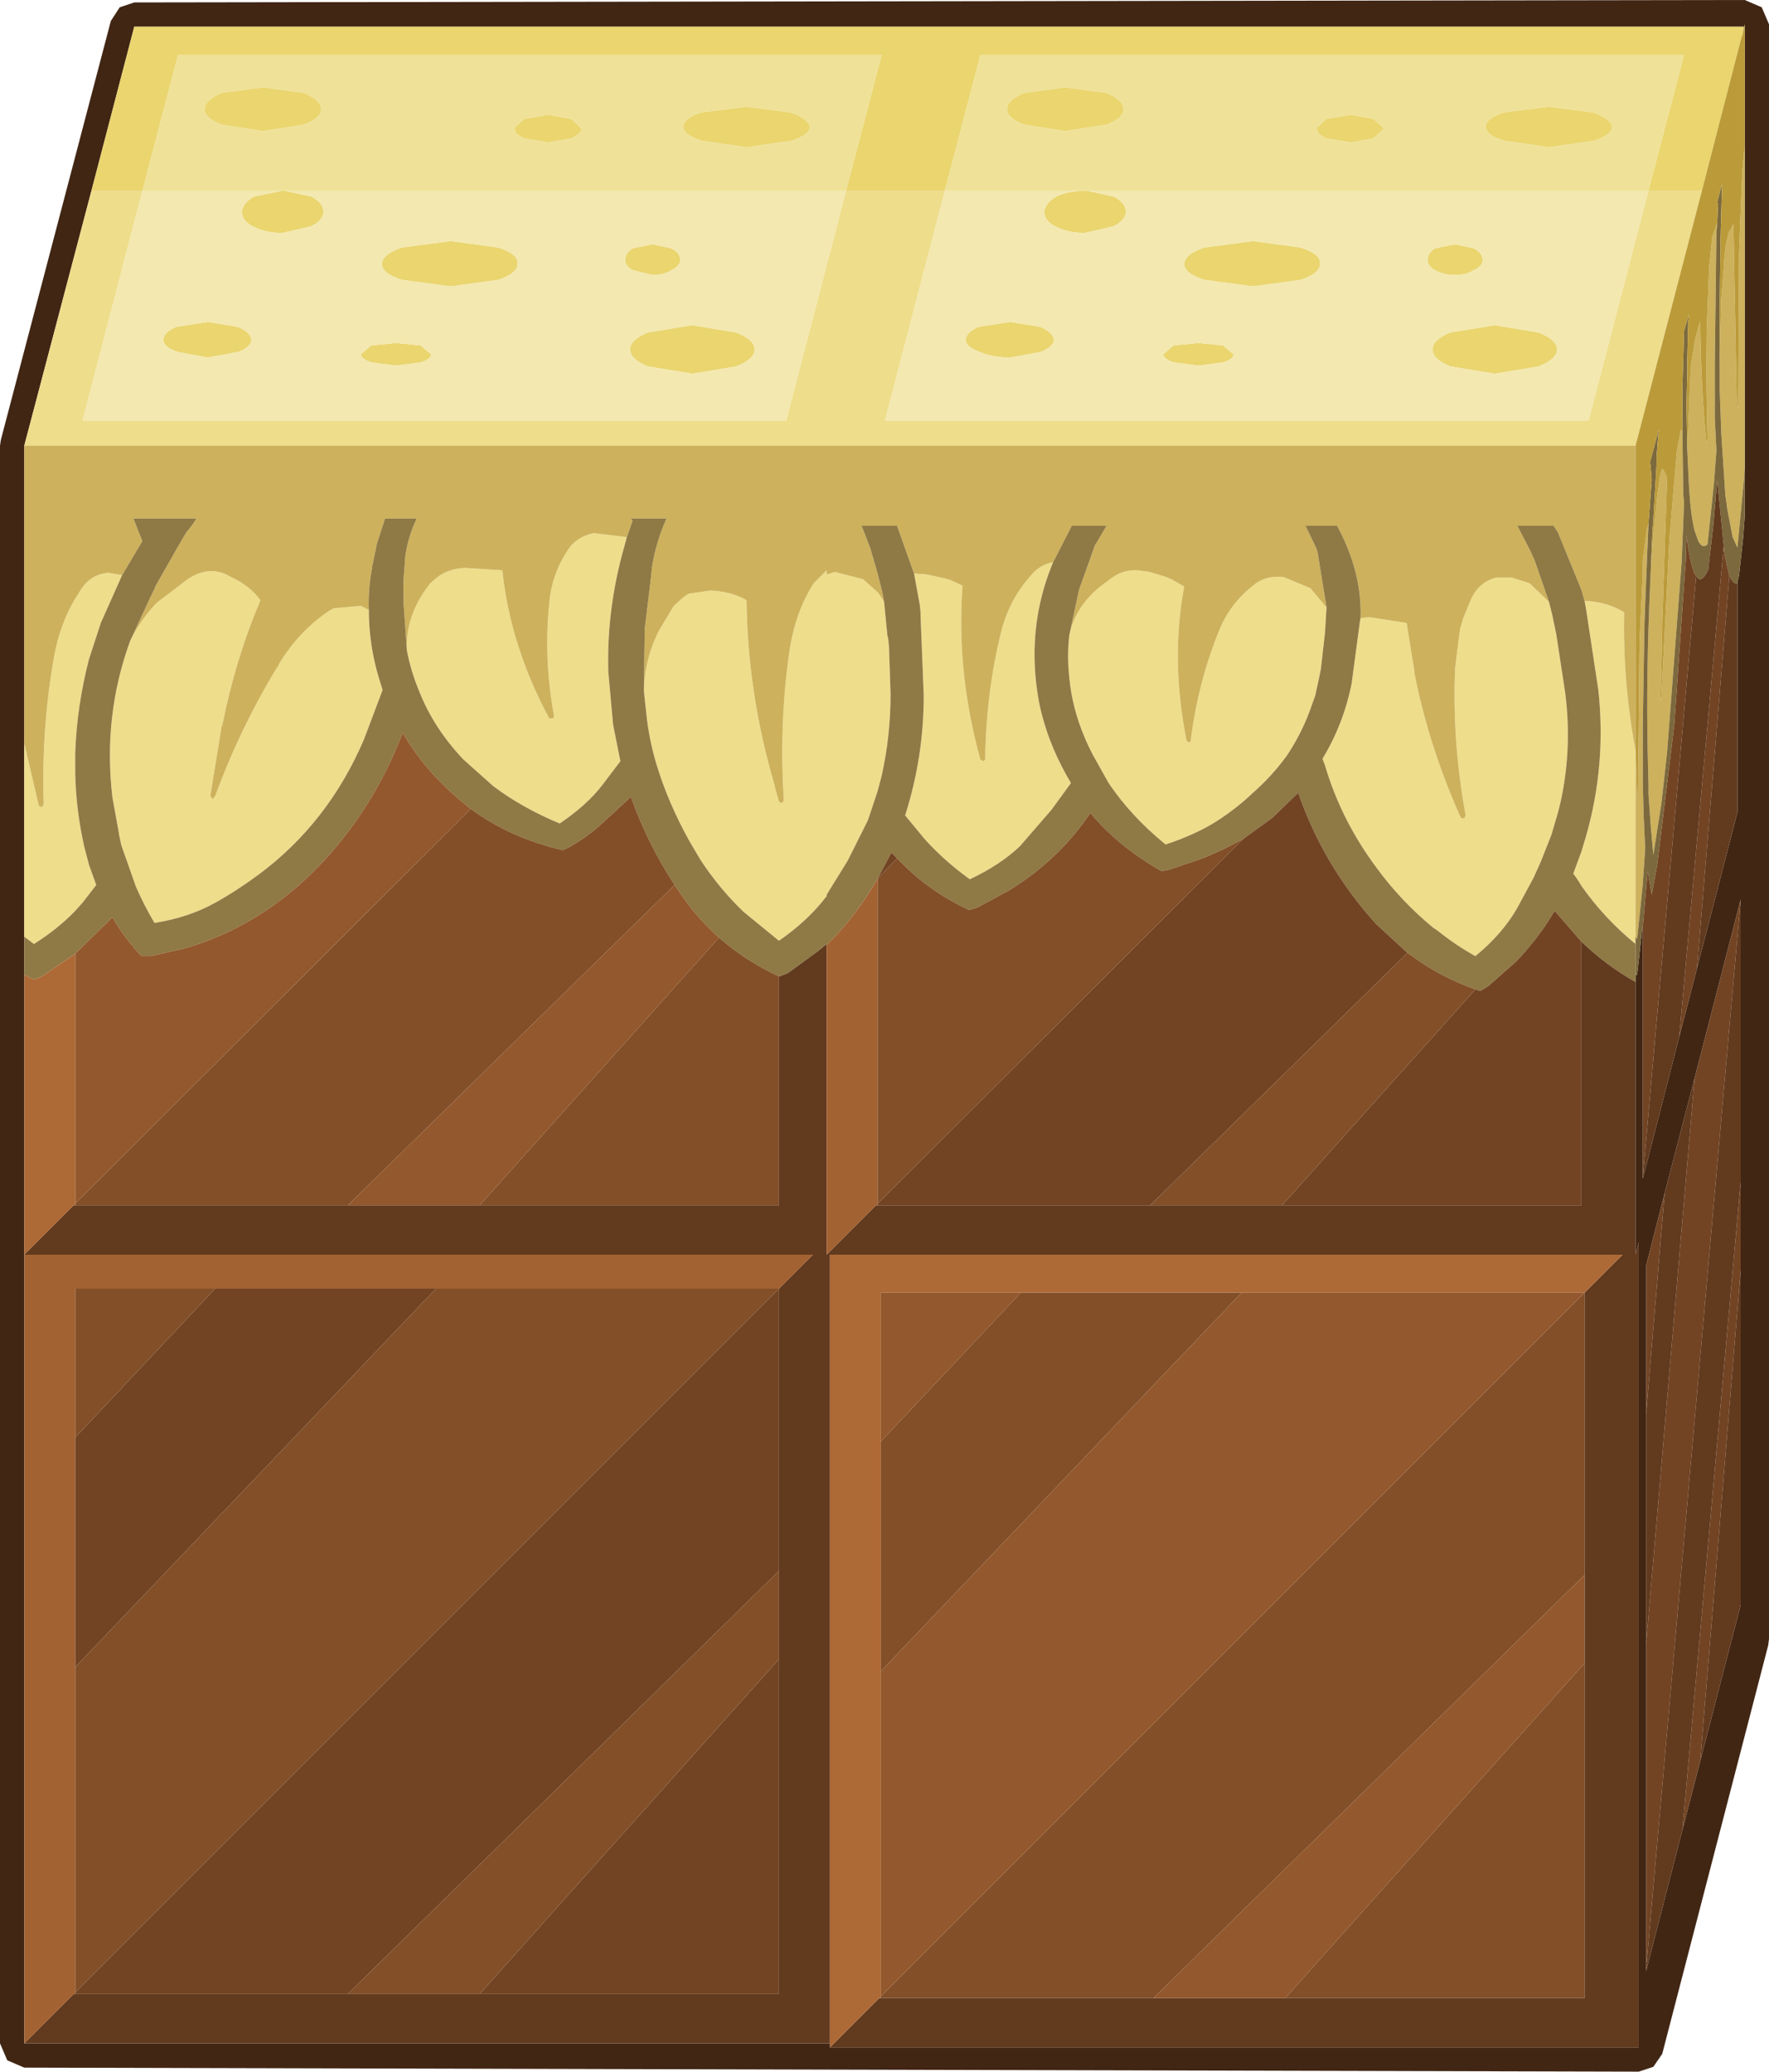 <?xml version="1.0" encoding="UTF-8" standalone="no"?>
<svg xmlns:ffdec="https://www.free-decompiler.com/flash" xmlns:xlink="http://www.w3.org/1999/xlink" ffdec:objectType="shape" height="128.05px" width="109.35px" xmlns="http://www.w3.org/2000/svg">
  <g transform="matrix(1.0, 0.0, 0.0, 1.0, 1.5, 125.9)">
    <path d="M107.4 -125.45 L107.85 -124.4 107.85 -24.6 107.8 -24.2 101.25 1.05 100.7 1.85 99.8 2.15 0.0 1.9 -1.05 1.45 -1.5 0.4 -1.5 -98.35 -1.45 -98.7 5.35 -124.6 5.9 -125.45 6.8 -125.75 106.35 -125.9 107.4 -125.45 M4.15 -114.1 L0.0 -98.35 0.0 -79.95 0.0 -68.0 0.0 -65.65 0.0 -48.35 0.0 0.4 49.8 0.4 49.8 0.65 99.8 0.65 99.8 -49.1 99.6 -48.35 99.6 -65.2 99.6 -65.65 99.7 -65.65 99.75 -66.1 100.0 -68.4 100.05 -68.6 100.05 -53.15 100.05 -53.05 102.3 -61.8 103.4 -66.05 105.9 -75.7 105.9 -89.85 105.9 -89.9 106.0 -90.35 106.25 -92.65 106.35 -94.0 106.35 -97.0 106.35 -116.9 106.35 -124.4 106.2 -123.7 106.3 -124.25 6.8 -124.25 4.15 -114.1 M103.25 -59.25 L101.4 -52.15 100.25 -47.65 100.25 -38.45 100.25 -24.25 100.25 -4.15 100.25 -4.05 102.5 -12.8 103.6 -17.05 106.1 -26.7 106.1 -47.4 106.1 -52.85 106.1 -70.3 103.25 -59.25" fill="#412614" fill-rule="evenodd" stroke="none"/>
    <path d="M82.0 -117.1 L83.4 -117.35 84.05 -117.95 83.4 -118.55 82.0 -118.8 80.5 -118.55 79.9 -118.0 Q79.9 -117.6 80.5 -117.35 L82.0 -117.1 M98.15 -118.05 Q98.1 -118.55 96.95 -118.95 L94.25 -119.3 91.45 -118.95 Q90.3 -118.55 90.35 -118.05 90.35 -117.55 91.5 -117.2 L94.25 -116.8 97.0 -117.2 Q98.15 -117.55 98.15 -118.05 M56.9 -114.1 L59.1 -122.5 102.6 -122.5 100.4 -114.1 65.75 -114.1 65.5 -114.1 56.9 -114.1 M17.3 -118.2 Q18.35 -118.6 18.35 -119.15 18.35 -119.7 17.3 -120.15 L14.75 -120.5 12.2 -120.15 Q11.15 -119.7 11.15 -119.15 11.15 -118.6 12.2 -118.2 L14.75 -117.8 17.3 -118.2 M16.15 -114.1 L15.9 -114.1 7.3 -114.1 9.5 -122.5 53.0 -122.5 50.8 -114.1 16.15 -114.1 M30.9 -117.35 L32.4 -117.1 33.8 -117.35 Q34.4 -117.6 34.45 -117.95 L33.8 -118.55 32.4 -118.8 30.9 -118.55 30.3 -118.0 Q30.3 -117.6 30.9 -117.35 M40.75 -118.05 Q40.75 -117.55 41.9 -117.2 L44.65 -116.8 47.4 -117.2 Q48.55 -117.55 48.55 -118.05 48.5 -118.55 47.35 -118.95 L44.65 -119.3 41.85 -118.95 Q40.7 -118.55 40.75 -118.05 M66.9 -118.2 Q67.95 -118.6 67.95 -119.15 67.95 -119.7 66.9 -120.15 L64.35 -120.5 61.8 -120.15 Q60.75 -119.7 60.75 -119.15 60.75 -118.6 61.8 -118.2 L64.35 -117.8 66.9 -118.2" fill="#efe298" fill-rule="evenodd" stroke="none"/>
    <path d="M98.15 -118.05 Q98.15 -117.55 97.0 -117.2 L94.25 -116.8 91.5 -117.2 Q90.35 -117.55 90.35 -118.05 90.3 -118.55 91.45 -118.95 L94.25 -119.3 96.95 -118.95 Q98.1 -118.55 98.15 -118.05 M82.0 -117.1 L80.5 -117.35 Q79.9 -117.6 79.9 -118.0 L80.5 -118.55 82.0 -118.8 83.4 -118.55 84.05 -117.95 83.4 -117.35 82.0 -117.1 M90.15 -109.85 Q90.15 -109.45 89.6 -109.2 89.15 -108.9 88.45 -108.9 87.75 -108.9 87.2 -109.2 86.75 -109.45 86.75 -109.85 86.75 -110.25 87.2 -110.55 L88.45 -110.8 89.6 -110.55 Q90.15 -110.25 90.15 -109.85 M90.9 -105.8 L93.6 -105.35 Q94.75 -104.9 94.75 -104.3 94.75 -103.7 93.6 -103.25 L90.9 -102.8 88.15 -103.25 Q87.05 -103.7 87.05 -104.3 87.05 -104.9 88.15 -105.35 L90.9 -105.8 M56.9 -114.1 L50.8 -114.1 53.0 -122.5 9.5 -122.5 7.3 -114.1 4.15 -114.1 6.8 -124.25 106.3 -124.25 106.2 -123.7 106.15 -123.6 103.7 -114.1 100.4 -114.1 102.6 -122.5 59.1 -122.5 56.9 -114.1 M65.5 -114.1 L65.75 -114.1 67.35 -113.75 Q68.1 -113.35 68.1 -112.8 68.05 -112.25 67.3 -111.9 L65.55 -111.5 Q64.5 -111.5 63.75 -111.9 63.05 -112.25 63.05 -112.8 63.1 -113.35 63.8 -113.75 64.5 -114.1 65.5 -114.1 M17.3 -118.2 L14.75 -117.8 12.2 -118.2 Q11.15 -118.6 11.15 -119.15 11.15 -119.7 12.2 -120.15 L14.75 -120.5 17.3 -120.15 Q18.35 -119.7 18.35 -119.15 18.35 -118.6 17.3 -118.2 M16.15 -114.1 L17.75 -113.75 Q18.5 -113.35 18.5 -112.8 18.45 -112.25 17.7 -111.9 L15.95 -111.5 Q14.9 -111.5 14.15 -111.9 13.45 -112.25 13.45 -112.8 13.5 -113.35 14.2 -113.75 L15.9 -114.1 16.15 -114.1 M8.6 -104.9 Q8.6 -105.35 9.4 -105.7 L11.35 -106.0 13.2 -105.7 Q14.0 -105.35 14.05 -104.9 14.0 -104.45 13.25 -104.15 L11.35 -103.8 9.45 -104.15 Q8.6 -104.45 8.6 -104.9 M30.9 -117.35 Q30.3 -117.6 30.3 -118.0 L30.9 -118.55 32.4 -118.8 33.8 -118.55 34.45 -117.95 Q34.4 -117.6 33.8 -117.35 L32.4 -117.1 30.9 -117.35 M29.3 -110.6 Q30.55 -110.2 30.5 -109.6 30.5 -109.0 29.3 -108.6 L26.35 -108.2 23.35 -108.6 Q22.1 -109.0 22.1 -109.6 22.15 -110.2 23.35 -110.6 L26.35 -111.0 29.3 -110.6 M20.8 -104.0 L21.45 -104.55 23.0 -104.7 24.5 -104.55 25.15 -104.0 Q25.15 -103.7 24.5 -103.5 L23.0 -103.3 21.45 -103.5 Q20.85 -103.7 20.8 -104.0 M37.6 -109.2 Q37.15 -109.45 37.15 -109.85 37.15 -110.25 37.6 -110.55 L38.85 -110.8 40.0 -110.55 Q40.55 -110.25 40.55 -109.85 40.55 -109.45 40.0 -109.2 39.55 -108.9 38.85 -108.9 L37.6 -109.2 M38.55 -105.35 L41.3 -105.8 44.0 -105.35 Q45.15 -104.9 45.15 -104.3 45.15 -103.7 44.0 -103.25 L41.3 -102.8 38.55 -103.25 Q37.45 -103.7 37.45 -104.3 37.45 -104.9 38.55 -105.35 M40.75 -118.05 Q40.7 -118.55 41.85 -118.95 L44.65 -119.3 47.35 -118.95 Q48.5 -118.55 48.55 -118.05 48.55 -117.55 47.4 -117.2 L44.65 -116.8 41.9 -117.2 Q40.75 -117.55 40.75 -118.05 M58.2 -104.9 Q58.2 -105.35 59.0 -105.7 L60.95 -106.0 62.8 -105.7 Q63.6 -105.35 63.65 -104.9 63.6 -104.45 62.85 -104.15 L60.95 -103.8 Q59.85 -103.8 59.05 -104.15 58.2 -104.45 58.2 -104.9 M66.9 -118.2 L64.35 -117.8 61.8 -118.2 Q60.75 -118.6 60.75 -119.15 60.75 -119.7 61.8 -120.15 L64.35 -120.5 66.9 -120.15 Q67.95 -119.7 67.95 -119.15 67.95 -118.6 66.9 -118.2 M80.1 -109.6 Q80.1 -109.0 78.9 -108.6 L75.95 -108.2 72.95 -108.6 Q71.7 -109.0 71.7 -109.6 71.75 -110.2 72.95 -110.6 L75.95 -111.0 78.9 -110.6 Q80.15 -110.2 80.1 -109.6 M74.1 -104.55 L74.75 -104.0 Q74.75 -103.7 74.1 -103.5 L72.6 -103.3 71.05 -103.5 Q70.45 -103.7 70.4 -104.0 L71.05 -104.55 72.6 -104.7 74.1 -104.55" fill="#ead56f" fill-rule="evenodd" stroke="none"/>
    <path d="M90.9 -105.8 L88.15 -105.35 Q87.05 -104.9 87.05 -104.3 87.05 -103.7 88.15 -103.25 L90.9 -102.8 93.6 -103.25 Q94.75 -103.7 94.75 -104.3 94.75 -104.9 93.6 -105.35 L90.9 -105.8 M90.15 -109.85 Q90.15 -110.25 89.6 -110.55 L88.45 -110.8 87.2 -110.55 Q86.75 -110.25 86.75 -109.85 86.75 -109.45 87.2 -109.2 87.75 -108.9 88.45 -108.9 89.15 -108.9 89.6 -109.2 90.15 -109.45 90.15 -109.85 M100.4 -114.1 L96.7 -99.9 53.2 -99.9 56.9 -114.1 65.5 -114.1 Q64.5 -114.1 63.8 -113.75 63.1 -113.35 63.05 -112.8 63.05 -112.25 63.75 -111.9 64.5 -111.5 65.55 -111.5 L67.3 -111.9 Q68.05 -112.25 68.1 -112.8 68.1 -113.35 67.35 -113.75 L65.75 -114.1 100.4 -114.1 M50.8 -114.1 L47.1 -99.9 3.6 -99.9 7.3 -114.1 15.9 -114.1 14.2 -113.75 Q13.5 -113.35 13.45 -112.8 13.45 -112.25 14.15 -111.9 14.9 -111.5 15.95 -111.5 L17.7 -111.9 Q18.45 -112.25 18.5 -112.8 18.5 -113.35 17.75 -113.75 L16.15 -114.1 50.8 -114.1 M8.6 -104.9 Q8.6 -104.45 9.45 -104.15 L11.35 -103.8 13.25 -104.15 Q14.0 -104.45 14.05 -104.9 14.0 -105.35 13.2 -105.7 L11.35 -106.0 9.4 -105.7 Q8.6 -105.35 8.6 -104.9 M38.55 -105.35 Q37.45 -104.9 37.45 -104.3 37.45 -103.7 38.55 -103.25 L41.3 -102.8 44.0 -103.25 Q45.15 -103.7 45.15 -104.3 45.15 -104.9 44.0 -105.35 L41.3 -105.8 38.55 -105.35 M37.6 -109.2 L38.85 -108.9 Q39.55 -108.9 40.0 -109.2 40.55 -109.45 40.55 -109.85 40.55 -110.25 40.0 -110.55 L38.85 -110.8 37.6 -110.55 Q37.15 -110.25 37.15 -109.85 37.15 -109.45 37.6 -109.2 M20.8 -104.0 Q20.85 -103.7 21.45 -103.5 L23.0 -103.3 24.5 -103.5 Q25.15 -103.7 25.15 -104.0 L24.5 -104.55 23.0 -104.7 21.45 -104.55 20.8 -104.0 M29.3 -110.6 L26.35 -111.0 23.35 -110.6 Q22.15 -110.2 22.1 -109.6 22.1 -109.0 23.35 -108.6 L26.35 -108.2 29.3 -108.6 Q30.5 -109.0 30.5 -109.6 30.55 -110.2 29.3 -110.6 M58.2 -104.9 Q58.2 -104.45 59.05 -104.15 59.85 -103.8 60.95 -103.8 L62.85 -104.15 Q63.6 -104.45 63.65 -104.9 63.6 -105.35 62.8 -105.7 L60.95 -106.0 59.0 -105.7 Q58.2 -105.35 58.2 -104.9 M74.1 -104.55 L72.6 -104.7 71.05 -104.55 70.4 -104.0 Q70.45 -103.7 71.05 -103.5 L72.6 -103.3 74.1 -103.5 Q74.75 -103.7 74.75 -104.0 L74.1 -104.55 M80.1 -109.6 Q80.15 -110.2 78.9 -110.6 L75.95 -111.0 72.95 -110.6 Q71.75 -110.2 71.7 -109.6 71.7 -109.0 72.95 -108.6 L75.95 -108.2 78.9 -108.6 Q80.1 -109.0 80.1 -109.6" fill="#f3e8af" fill-rule="evenodd" stroke="none"/>
    <path d="M56.9 -114.1 L53.2 -99.9 96.7 -99.9 100.4 -114.1 103.7 -114.1 99.6 -98.35 0.0 -98.35 4.15 -114.1 7.3 -114.1 3.6 -99.9 47.1 -99.9 50.8 -114.1 56.9 -114.1 M99.6 -68.0 L99.6 -67.55 Q97.65 -69.15 96.25 -71.15 L96.1 -71.4 95.9 -71.7 95.75 -71.9 96.25 -73.25 96.55 -74.25 Q97.8 -78.65 97.3 -83.25 L96.55 -88.2 96.45 -88.75 96.65 -88.75 Q97.95 -88.65 98.9 -88.05 98.8 -83.8 99.6 -79.5 L99.6 -68.0 M64.6 -86.65 Q65.0 -88.5 66.65 -89.75 L66.85 -89.9 67.25 -90.2 Q67.95 -90.7 68.85 -90.65 L69.55 -90.55 70.55 -90.25 70.9 -90.1 71.7 -89.65 Q70.85 -85.1 71.85 -80.1 L72.05 -80.0 72.1 -80.1 Q72.55 -83.7 73.85 -86.9 74.5 -88.55 75.95 -89.7 76.65 -90.3 77.65 -90.25 L77.8 -90.25 79.5 -89.55 80.5 -88.35 80.4 -86.75 80.15 -84.55 80.05 -84.05 79.8 -82.9 79.6 -82.35 Q79.05 -80.7 78.05 -79.2 77.15 -77.95 75.9 -76.85 74.95 -75.95 73.8 -75.2 72.5 -74.35 70.55 -73.7 68.35 -75.5 67.0 -77.55 L66.05 -79.25 65.8 -79.75 Q64.9 -81.65 64.65 -83.55 L64.6 -84.0 Q64.45 -85.35 64.6 -86.65 M82.6 -87.7 L83.15 -87.75 85.45 -87.4 85.9 -84.6 85.95 -84.2 Q86.85 -79.7 88.8 -75.35 L89.0 -75.3 89.1 -75.5 Q88.25 -80.1 88.45 -84.65 L88.75 -87.0 88.95 -87.7 89.45 -88.9 Q89.95 -89.95 91.0 -90.2 L91.05 -90.2 91.5 -90.2 91.95 -90.2 93.05 -89.85 94.25 -88.7 94.45 -87.9 94.7 -86.7 95.25 -83.1 Q95.7 -79.6 94.95 -76.25 L94.8 -75.65 94.4 -74.3 93.75 -72.65 93.3 -71.65 92.3 -69.8 Q91.4 -68.2 89.7 -66.8 88.45 -67.5 87.4 -68.35 L87.1 -68.55 Q85.1 -70.2 83.6 -72.25 81.4 -75.2 80.4 -78.6 L80.25 -79.0 Q81.55 -81.15 82.05 -83.65 L82.55 -87.4 82.6 -87.7 M55.0 -90.45 L55.75 -90.4 56.9 -90.15 57.25 -90.05 58.0 -89.7 Q57.6 -84.4 59.1 -78.95 L59.3 -78.85 59.4 -78.95 Q59.45 -83.1 60.4 -86.9 60.9 -88.85 62.2 -90.3 62.75 -91.0 63.6 -91.15 62.45 -88.4 62.45 -85.45 62.45 -83.8 62.8 -82.15 L62.9 -81.75 Q63.45 -79.6 64.7 -77.5 L63.5 -75.85 61.55 -73.6 Q60.35 -72.45 58.45 -71.55 56.85 -72.7 55.6 -74.1 L55.4 -74.35 54.45 -75.5 Q55.6 -79.1 55.6 -82.9 L55.4 -87.95 55.4 -88.1 55.35 -88.55 55.0 -90.45 M53.15 -88.7 L53.35 -86.65 53.4 -86.45 53.45 -86.0 53.55 -83.0 Q53.55 -80.4 53.0 -77.95 L52.75 -77.0 52.15 -75.2 50.9 -72.7 49.6 -70.6 49.6 -70.5 49.55 -70.45 Q48.45 -69.0 46.65 -67.75 L44.45 -69.55 44.4 -69.6 Q42.95 -71.0 41.8 -72.75 L41.15 -73.85 Q39.8 -76.25 39.05 -78.75 38.6 -80.3 38.45 -81.8 L38.3 -83.2 Q38.35 -85.2 39.25 -86.95 L40.15 -88.45 40.7 -88.95 41.05 -89.2 42.4 -89.4 Q43.7 -89.35 44.65 -88.8 44.7 -83.05 46.4 -77.3 L46.4 -77.25 46.65 -76.35 46.85 -76.25 46.95 -76.45 Q46.65 -81.2 47.3 -85.65 47.65 -88.05 48.8 -89.85 L49.6 -90.65 49.6 -90.4 49.8 -90.45 50.1 -90.55 51.85 -90.1 52.75 -89.3 52.9 -89.1 53.15 -88.7 M37.25 -92.7 L37.1 -92.15 Q36.0 -88.3 36.1 -84.45 L36.1 -84.4 36.4 -81.1 36.85 -78.85 35.75 -77.4 Q34.8 -76.15 33.1 -75.0 30.8 -75.95 29.0 -77.3 L27.15 -78.95 Q25.3 -80.9 24.4 -83.2 23.9 -84.4 23.65 -85.7 23.55 -87.9 25.1 -89.85 L25.5 -90.2 Q26.2 -90.75 27.25 -90.8 L29.55 -90.65 Q30.05 -85.95 32.45 -81.5 L32.7 -81.5 32.75 -81.65 Q32.1 -85.1 32.45 -88.6 32.6 -90.4 33.6 -91.9 34.1 -92.7 35.2 -92.95 L37.25 -92.7 M21.3 -88.2 Q21.3 -86.0 21.95 -83.9 L22.15 -83.25 21.0 -80.2 Q18.8 -75.05 14.5 -71.85 13.15 -70.85 11.8 -70.1 10.2 -69.2 8.05 -68.85 7.4 -69.95 6.9 -71.1 L6.0 -73.65 5.85 -74.35 5.85 -74.4 5.45 -76.6 Q4.85 -81.65 6.55 -86.3 7.2 -87.6 8.15 -88.6 L8.2 -88.65 10.1 -90.1 10.35 -90.25 Q11.6 -90.95 12.75 -90.25 13.95 -89.7 14.6 -88.8 13.05 -85.15 12.25 -81.1 L12.2 -81.0 11.5 -76.7 11.65 -76.5 11.8 -76.7 Q13.35 -80.9 15.6 -84.6 L15.7 -84.75 15.8 -84.95 Q17.0 -86.9 18.85 -88.15 L19.05 -88.25 19.1 -88.3 20.8 -88.45 21.3 -88.2 M6.05 -90.35 L4.8 -87.55 4.75 -87.45 4.0 -85.15 Q3.25 -82.25 3.15 -79.35 L3.15 -78.1 Q3.2 -75.85 3.7 -73.6 L4.0 -72.45 4.45 -71.2 3.6 -70.1 3.15 -69.6 Q2.1 -68.5 0.6 -67.55 L0.0 -68.0 0.0 -79.95 0.9 -76.1 1.1 -76.0 1.2 -76.2 Q1.05 -80.9 1.85 -85.35 2.2 -87.3 3.15 -88.9 L3.5 -89.45 Q4.1 -90.4 5.2 -90.5 L6.05 -90.35" fill="#eedd8b" fill-rule="evenodd" stroke="none"/>
    <path d="M0.0 -98.35 L99.6 -98.35 99.6 -79.95 99.7 -76.55 99.75 -76.55 99.75 -76.85 99.85 -86.3 100.05 -90.55 100.05 -91.25 100.3 -93.2 100.4 -93.5 100.25 -89.9 100.15 -87.25 100.1 -84.1 100.05 -81.15 100.05 -81.0 100.05 -77.55 100.1 -75.55 100.15 -74.55 100.15 -74.4 100.2 -73.5 100.1 -72.0 100.05 -71.35 100.05 -71.25 99.7 -67.85 99.6 -68.0 99.6 -79.5 Q98.8 -83.8 98.9 -88.05 97.95 -88.65 96.65 -88.75 L96.45 -88.75 96.25 -89.45 94.8 -93.0 94.6 -93.3 94.55 -93.4 92.3 -93.4 92.45 -93.1 93.1 -91.85 93.25 -91.5 93.35 -91.3 94.25 -88.7 93.05 -89.85 91.95 -90.2 91.5 -90.2 91.05 -90.2 91.0 -90.2 Q89.95 -89.95 89.45 -88.9 L88.95 -87.7 88.75 -87.0 88.45 -84.65 Q88.25 -80.1 89.1 -75.5 L89.0 -75.3 88.8 -75.35 Q86.85 -79.7 85.95 -84.2 L85.9 -84.6 85.45 -87.4 83.15 -87.75 82.6 -87.7 Q82.7 -90.55 81.15 -93.4 L79.2 -93.4 79.85 -92.05 79.95 -91.75 80.5 -88.35 79.5 -89.55 77.8 -90.25 77.65 -90.25 Q76.65 -90.3 75.95 -89.7 74.5 -88.55 73.85 -86.9 72.55 -83.7 72.1 -80.1 L72.05 -80.0 71.85 -80.1 Q70.85 -85.1 71.7 -89.65 L70.9 -90.1 70.55 -90.25 69.55 -90.55 68.85 -90.65 Q67.95 -90.7 67.25 -90.2 L66.85 -89.9 66.65 -89.75 Q65.0 -88.5 64.6 -86.65 L65.2 -89.45 65.65 -90.7 66.2 -92.25 66.25 -92.3 66.9 -93.4 64.75 -93.4 63.6 -91.15 Q62.75 -91.0 62.2 -90.3 60.9 -88.85 60.4 -86.9 59.45 -83.1 59.4 -78.95 L59.3 -78.85 59.1 -78.95 Q57.6 -84.4 58.0 -89.7 L57.25 -90.05 56.9 -90.15 55.75 -90.4 55.0 -90.45 53.95 -93.4 51.75 -93.4 51.8 -93.3 52.3 -92.0 52.75 -90.45 53.05 -89.25 53.15 -88.7 52.9 -89.1 52.75 -89.3 51.85 -90.1 50.1 -90.55 49.8 -90.45 49.6 -90.4 49.6 -90.65 48.8 -89.85 Q47.65 -88.05 47.3 -85.65 46.65 -81.2 46.95 -76.45 L46.85 -76.25 46.65 -76.35 46.4 -77.25 46.4 -77.3 Q44.7 -83.05 44.65 -88.8 43.7 -89.35 42.4 -89.4 L41.05 -89.2 40.7 -88.95 40.15 -88.45 39.25 -86.95 Q38.35 -85.2 38.3 -83.2 L38.35 -86.6 38.35 -86.7 38.35 -87.0 38.75 -90.3 38.8 -90.85 Q39.05 -92.4 39.7 -93.85 L37.5 -93.85 37.6 -93.7 37.25 -92.7 35.2 -92.95 Q34.1 -92.7 33.6 -91.9 32.6 -90.4 32.45 -88.6 32.1 -85.1 32.75 -81.65 L32.7 -81.5 32.45 -81.5 Q30.05 -85.95 29.55 -90.65 L27.25 -90.8 Q26.2 -90.75 25.5 -90.2 L25.1 -89.85 Q23.55 -87.9 23.65 -85.7 L23.45 -88.55 23.45 -88.8 Q23.4 -89.8 23.5 -90.8 L23.55 -91.5 Q23.7 -92.55 24.1 -93.5 L24.15 -93.6 24.25 -93.85 22.3 -93.85 21.8 -92.3 21.5 -90.85 21.5 -90.8 Q21.25 -89.5 21.3 -88.2 L20.8 -88.45 19.1 -88.3 19.05 -88.25 18.85 -88.15 Q17.0 -86.9 15.8 -84.95 L15.7 -84.75 15.6 -84.6 Q13.35 -80.9 11.8 -76.7 L11.65 -76.5 11.5 -76.7 12.2 -81.0 12.25 -81.1 Q13.05 -85.15 14.6 -88.8 13.95 -89.7 12.75 -90.25 11.6 -90.95 10.35 -90.25 L10.1 -90.1 8.2 -88.65 8.15 -88.6 Q7.2 -87.6 6.55 -86.3 L7.85 -89.1 8.05 -89.5 8.1 -89.65 9.55 -92.2 10.05 -93.05 10.15 -93.15 10.45 -93.55 10.65 -93.85 6.75 -93.85 7.0 -93.2 7.3 -92.45 6.05 -90.35 5.2 -90.5 Q4.1 -90.4 3.5 -89.45 L3.15 -88.9 Q2.2 -87.3 1.85 -85.35 1.05 -80.9 1.2 -76.2 L1.1 -76.0 0.9 -76.1 0.0 -79.95 0.0 -98.35 M104.8 -103.15 L104.9 -107.4 105.05 -109.35 105.1 -110.15 105.15 -110.4 105.15 -110.5 105.15 -110.6 105.35 -111.5 105.65 -112.05 105.85 -101.4 105.85 -101.35 105.9 -100.75 105.9 -100.65 105.95 -100.65 105.95 -100.9 106.0 -110.3 106.2 -115.3 106.35 -116.9 106.35 -97.0 106.3 -96.25 105.9 -92.05 105.6 -92.7 105.25 -94.55 105.25 -94.6 105.15 -95.3 104.9 -99.1 104.8 -101.85 104.8 -103.15 M104.65 -112.1 L104.6 -111.5 104.5 -103.4 104.5 -103.2 104.5 -100.05 104.6 -98.05 104.45 -96.05 104.05 -92.25 Q103.75 -92.0 103.55 -92.35 L103.5 -92.4 103.25 -93.1 Q103.0 -94.1 102.9 -95.9 L102.8 -98.0 103.0 -102.95 103.05 -103.5 103.3 -105.0 103.6 -106.05 Q103.65 -101.6 104.0 -98.4 L104.0 -98.55 104.05 -98.7 Q103.95 -101.8 104.0 -105.5 L104.15 -109.4 104.35 -111.3 104.65 -112.1 M102.5 -99.3 L102.55 -95.35 102.6 -94.8 102.45 -91.15 101.55 -79.4 101.2 -76.25 100.7 -73.05 100.55 -74.7 100.4 -76.8 100.4 -77.3 100.4 -77.4 100.35 -79.45 Q100.25 -84.2 100.5 -89.7 L100.55 -90.9 100.7 -92.85 100.7 -92.9 100.95 -95.35 101.0 -95.65 Q101.15 -97.0 101.3 -96.9 L101.55 -96.4 101.25 -87.35 101.25 -87.05 101.15 -82.7 101.15 -82.55 101.2 -82.85 101.65 -91.7 101.7 -92.75 101.75 -93.2 102.15 -97.95 102.2 -98.25 102.4 -99.3 102.5 -99.3" fill="#cdb15c" fill-rule="evenodd" stroke="none"/>
    <path d="M104.65 -112.1 L104.7 -113.3 104.65 -113.4 104.95 -114.55 104.85 -111.05 104.85 -110.5 104.8 -107.0 104.8 -106.85 104.8 -106.6 104.8 -103.15 104.8 -101.85 104.9 -99.1 105.15 -95.3 105.25 -94.6 105.25 -94.55 105.6 -92.7 105.9 -92.05 106.3 -96.25 106.35 -97.0 106.35 -94.0 106.25 -92.65 106.0 -90.35 105.9 -89.9 105.9 -89.85 Q105.65 -89.75 105.4 -90.3 L105.1 -91.65 105.05 -92.15 105.05 -92.2 104.65 -96.2 104.4 -93.35 104.15 -91.2 104.1 -90.7 Q103.65 -89.75 103.35 -90.3 L103.25 -90.45 Q102.95 -91.15 102.75 -92.8 L102.7 -91.2 102.0 -81.15 100.95 -72.5 100.65 -70.85 100.6 -70.6 100.35 -72.05 100.05 -68.6 100.0 -68.4 99.75 -66.1 99.7 -65.65 99.6 -65.65 99.6 -67.55 99.6 -68.0 99.7 -67.85 100.05 -71.25 100.05 -71.35 100.1 -72.0 100.2 -73.5 100.15 -74.4 100.15 -74.55 100.1 -75.55 100.05 -77.55 100.05 -81.0 100.05 -81.15 100.1 -84.1 100.15 -87.25 100.25 -89.9 100.4 -93.5 100.6 -96.25 100.55 -96.85 100.5 -97.35 101.05 -99.4 101.0 -98.95 101.0 -98.85 100.95 -98.45 100.95 -98.3 100.9 -97.7 100.9 -97.2 100.7 -93.85 100.7 -93.7 100.65 -93.2 100.55 -90.9 100.5 -89.7 Q100.25 -84.2 100.35 -79.45 L100.4 -77.4 100.4 -77.3 100.4 -76.8 100.55 -74.7 100.7 -73.05 101.2 -76.25 101.55 -79.4 102.45 -91.15 102.6 -94.8 102.55 -95.35 102.5 -99.3 102.5 -101.75 102.5 -102.0 102.55 -103.65 102.6 -105.45 102.9 -106.5 102.85 -106.05 102.85 -105.75 102.8 -103.75 102.8 -103.05 102.75 -101.0 102.75 -100.75 102.8 -98.0 102.9 -95.9 Q103.0 -94.1 103.25 -93.1 L103.5 -92.4 103.55 -92.35 Q103.75 -92.0 104.05 -92.25 L104.45 -96.05 104.6 -98.05 104.5 -100.05 104.5 -103.2 104.5 -103.4 104.6 -111.5 104.65 -112.1" fill="#7c693d" fill-rule="evenodd" stroke="none"/>
    <path d="M99.6 -98.35 L103.7 -114.1 106.15 -123.6 106.2 -123.7 106.35 -124.4 106.35 -116.9 106.2 -115.3 106.0 -110.3 105.95 -100.9 105.95 -100.65 105.9 -100.65 105.9 -100.75 105.85 -101.35 105.85 -101.4 105.65 -112.05 105.35 -111.5 105.15 -110.6 105.15 -110.5 105.15 -110.4 105.1 -110.15 105.05 -109.35 104.9 -107.4 104.8 -103.15 104.8 -106.6 104.8 -106.85 104.8 -107.0 104.85 -110.5 104.85 -111.05 104.95 -114.55 104.65 -113.4 104.7 -113.3 104.65 -112.1 104.35 -111.3 104.15 -109.4 104.0 -105.5 Q103.95 -101.8 104.05 -98.7 L104.0 -98.55 104.0 -98.4 Q103.65 -101.6 103.6 -106.05 L103.3 -105.0 103.05 -103.5 103.0 -102.95 102.8 -98.0 102.75 -100.75 102.75 -101.0 102.8 -103.05 102.8 -103.75 102.85 -105.75 102.85 -106.05 102.9 -106.5 102.6 -105.45 102.55 -103.65 102.5 -102.0 102.5 -101.75 102.5 -99.3 102.4 -99.3 102.2 -98.25 102.15 -97.95 101.75 -93.2 101.7 -92.75 101.65 -91.7 101.2 -82.85 101.15 -82.55 101.15 -82.7 101.25 -87.05 101.25 -87.35 101.55 -96.4 101.3 -96.9 Q101.15 -97.0 101.0 -95.65 L100.95 -95.35 100.7 -92.9 100.7 -92.85 100.55 -90.9 100.65 -93.2 100.7 -93.7 100.7 -93.85 100.9 -97.2 100.9 -97.7 100.95 -98.3 100.95 -98.45 101.0 -98.85 101.0 -98.95 101.05 -99.4 100.5 -97.35 100.55 -96.85 100.6 -96.25 100.4 -93.5 100.3 -93.2 100.05 -91.25 100.05 -90.55 99.85 -86.3 99.75 -76.85 99.75 -76.55 99.7 -76.55 99.6 -79.95 99.6 -98.35" fill="#bb9b39" fill-rule="evenodd" stroke="none"/>
    <path d="M99.6 -67.55 L99.6 -65.65 99.6 -65.2 Q97.75 -66.25 96.25 -67.7 L94.6 -69.6 Q93.6 -67.9 92.2 -66.45 L90.5 -64.95 90.1 -64.7 90.0 -64.65 89.7 -64.75 Q87.55 -65.5 85.8 -66.8 L85.5 -67.0 83.55 -68.8 Q80.3 -72.4 78.75 -76.9 L77.15 -75.35 75.35 -74.05 Q74.2 -73.4 72.85 -72.85 L70.8 -72.15 70.3 -72.05 Q67.6 -73.6 65.9 -75.65 63.95 -72.75 60.85 -70.85 L58.9 -69.8 58.4 -69.65 Q55.95 -70.8 54.2 -72.6 L53.95 -72.85 53.6 -73.2 52.75 -71.6 Q51.45 -69.3 49.6 -67.5 L49.6 -67.55 49.05 -67.1 47.2 -65.75 46.7 -65.55 46.65 -65.55 Q44.6 -66.5 43.0 -67.9 L42.95 -67.95 Q41.7 -69.05 40.75 -70.4 L40.2 -71.2 Q38.5 -73.8 37.5 -76.65 L35.55 -74.85 Q34.75 -74.15 33.8 -73.6 L33.3 -73.35 Q30.05 -74.1 27.6 -75.9 L27.05 -76.35 Q24.75 -78.25 23.4 -80.6 L22.85 -79.3 Q20.95 -75.05 17.75 -71.9 14.35 -68.6 10.0 -67.3 L7.8 -66.8 7.25 -66.8 Q6.2 -67.9 5.45 -69.2 L3.15 -66.95 3.0 -66.85 1.1 -65.55 0.6 -65.35 0.0 -65.65 0.0 -68.0 0.6 -67.55 Q2.1 -68.5 3.15 -69.6 L3.6 -70.1 4.45 -71.2 4.0 -72.45 3.7 -73.6 Q3.2 -75.85 3.15 -78.1 L3.15 -79.35 Q3.25 -82.25 4.0 -85.15 L4.75 -87.45 4.8 -87.55 6.05 -90.35 7.3 -92.45 7.0 -93.2 6.75 -93.85 10.65 -93.85 10.45 -93.55 10.15 -93.15 10.05 -93.05 9.55 -92.2 8.1 -89.65 8.05 -89.5 7.85 -89.1 6.55 -86.3 Q4.85 -81.65 5.45 -76.6 L5.85 -74.4 5.85 -74.35 6.0 -73.65 6.9 -71.1 Q7.4 -69.95 8.05 -68.85 10.2 -69.2 11.8 -70.1 13.15 -70.85 14.5 -71.85 18.8 -75.05 21.0 -80.2 L22.15 -83.25 21.95 -83.9 Q21.3 -86.0 21.3 -88.2 21.25 -89.5 21.5 -90.8 L21.5 -90.85 21.8 -92.3 22.3 -93.85 24.25 -93.85 24.15 -93.6 24.1 -93.5 Q23.7 -92.55 23.55 -91.5 L23.5 -90.8 Q23.4 -89.8 23.45 -88.8 L23.45 -88.55 23.65 -85.7 Q23.9 -84.4 24.4 -83.2 25.3 -80.9 27.15 -78.95 L29.0 -77.3 Q30.8 -75.95 33.1 -75.0 34.8 -76.15 35.75 -77.4 L36.85 -78.85 36.4 -81.1 36.1 -84.4 36.1 -84.45 Q36.0 -88.3 37.1 -92.15 L37.25 -92.7 37.6 -93.7 37.5 -93.85 39.7 -93.85 Q39.05 -92.4 38.8 -90.85 L38.75 -90.3 38.35 -87.0 38.35 -86.7 38.35 -86.6 38.3 -83.2 38.45 -81.8 Q38.6 -80.3 39.05 -78.75 39.8 -76.25 41.15 -73.85 L41.8 -72.75 Q42.95 -71.0 44.4 -69.6 L44.45 -69.55 46.65 -67.75 Q48.45 -69.0 49.55 -70.45 L49.6 -70.5 49.6 -70.6 50.9 -72.7 52.15 -75.2 52.75 -77.0 53.0 -77.95 Q53.55 -80.4 53.55 -83.0 L53.45 -86.0 53.4 -86.45 53.35 -86.65 53.15 -88.7 53.05 -89.25 52.75 -90.45 52.3 -92.0 51.8 -93.3 51.75 -93.4 53.95 -93.4 55.0 -90.45 55.35 -88.55 55.4 -88.1 55.4 -87.95 55.6 -82.9 Q55.6 -79.1 54.45 -75.5 L55.4 -74.35 55.6 -74.1 Q56.85 -72.7 58.45 -71.55 60.35 -72.45 61.55 -73.6 L63.5 -75.85 64.7 -77.5 Q63.45 -79.6 62.9 -81.75 L62.8 -82.15 Q62.45 -83.8 62.45 -85.45 62.45 -88.4 63.6 -91.15 L64.75 -93.4 66.9 -93.4 66.25 -92.3 66.2 -92.25 65.65 -90.7 65.2 -89.45 64.6 -86.65 Q64.45 -85.35 64.6 -84.0 L64.65 -83.55 Q64.9 -81.65 65.8 -79.75 L66.05 -79.25 67.0 -77.55 Q68.35 -75.5 70.55 -73.7 72.5 -74.35 73.8 -75.2 74.95 -75.95 75.9 -76.85 77.15 -77.95 78.05 -79.2 79.05 -80.7 79.6 -82.35 L79.8 -82.9 80.05 -84.05 80.15 -84.55 80.4 -86.75 80.5 -88.35 79.95 -91.75 79.85 -92.05 79.2 -93.4 81.15 -93.4 Q82.7 -90.55 82.6 -87.7 L82.55 -87.4 82.05 -83.65 Q81.55 -81.15 80.25 -79.0 L80.4 -78.6 Q81.4 -75.2 83.6 -72.25 85.1 -70.2 87.1 -68.55 L87.4 -68.35 Q88.45 -67.5 89.7 -66.8 91.4 -68.2 92.3 -69.8 L93.3 -71.65 93.75 -72.65 94.4 -74.3 94.8 -75.65 94.95 -76.25 Q95.7 -79.6 95.25 -83.1 L94.7 -86.7 94.45 -87.9 94.25 -88.7 93.35 -91.3 93.25 -91.5 93.1 -91.85 92.45 -93.1 92.3 -93.4 94.55 -93.4 94.6 -93.3 94.8 -93.0 96.25 -89.45 96.45 -88.75 96.55 -88.2 97.3 -83.25 Q97.8 -78.65 96.55 -74.25 L96.25 -73.25 95.75 -71.9 95.9 -71.7 96.1 -71.4 96.25 -71.15 Q97.65 -69.15 99.6 -67.55" fill="#8f7945" fill-rule="evenodd" stroke="none"/>
    <path d="M100.05 -68.6 L100.35 -72.05 100.6 -70.6 100.65 -70.85 100.95 -72.5 102.0 -81.15 102.7 -91.2 102.75 -92.8 Q102.95 -91.15 103.25 -90.45 L103.35 -90.3 100.05 -53.15 100.05 -68.6 M105.05 -92.15 L105.1 -91.65 105.4 -90.3 103.4 -66.05 102.3 -61.8 105.05 -92.15 M75.35 -74.05 L77.15 -75.35 78.75 -76.9 Q80.3 -72.4 83.55 -68.8 L85.5 -67.0 69.6 -51.4 52.75 -51.4 52.75 -51.5 75.35 -74.05 M89.7 -64.75 L90.0 -64.65 90.1 -64.7 90.5 -64.95 92.2 -66.45 Q93.6 -67.9 94.6 -69.6 L96.25 -67.7 96.25 -51.4 77.75 -51.4 89.7 -64.75 M52.75 -71.6 L53.6 -73.2 53.95 -72.85 52.75 -71.6 M46.65 -46.25 L46.65 -28.8 20.0 -2.65 3.15 -2.65 3.15 -2.75 46.65 -46.25 M46.65 -23.35 L46.65 -2.65 28.15 -2.65 46.65 -23.35 M3.15 -37.05 L11.8 -46.25 25.45 -46.25 3.15 -22.85 3.15 -37.05 M103.25 -59.25 L106.1 -70.3 100.25 -4.15 100.25 -24.25 103.25 -59.25 M106.1 -52.85 L106.1 -47.4 103.6 -17.05 102.5 -12.8 106.1 -52.85 M100.25 -38.45 L100.25 -47.65 101.4 -52.15 100.25 -38.45" fill="#724423" fill-rule="evenodd" stroke="none"/>
    <path d="M85.5 -67.0 L85.8 -66.8 Q87.55 -65.5 89.7 -64.75 L77.75 -51.4 69.6 -51.4 85.5 -67.0 M27.6 -75.9 Q30.05 -74.1 33.3 -73.35 L33.8 -73.6 Q34.75 -74.15 35.55 -74.85 L37.5 -76.65 Q38.5 -73.8 40.2 -71.2 L20.0 -51.4 3.15 -51.4 3.15 -51.5 27.6 -75.9 M42.95 -67.95 L43.0 -67.9 Q44.6 -66.5 46.65 -65.55 L46.65 -51.4 28.15 -51.4 42.95 -67.95 M53.95 -72.85 L54.2 -72.6 Q55.95 -70.8 58.4 -69.65 L58.9 -69.8 60.85 -70.85 Q63.95 -72.75 65.9 -75.65 67.6 -73.6 70.3 -72.05 L70.8 -72.15 72.85 -72.85 Q74.2 -73.4 75.35 -74.05 L52.75 -51.5 52.75 -71.6 53.95 -72.85 M46.65 -28.8 L46.65 -23.35 28.15 -2.65 20.0 -2.65 46.65 -28.8 M96.45 -46.0 L96.45 -28.55 69.8 -2.4 52.95 -2.4 52.95 -2.5 96.45 -46.0 M96.45 -23.1 L96.45 -2.4 77.95 -2.4 96.45 -23.1 M11.8 -46.25 L3.15 -37.05 3.15 -46.25 11.8 -46.25 M3.15 -22.85 L25.45 -46.25 46.65 -46.25 3.15 -2.75 3.15 -22.85 M61.6 -46.0 L75.25 -46.0 52.95 -22.6 52.95 -36.8 61.6 -46.0" fill="#824f28" fill-rule="evenodd" stroke="none"/>
    <path d="M103.35 -90.3 Q103.65 -89.75 104.1 -90.7 L104.15 -91.2 104.4 -93.35 104.65 -96.2 105.05 -92.2 105.05 -92.15 102.3 -61.8 100.05 -53.05 100.05 -53.15 103.35 -90.3 M105.4 -90.3 Q105.65 -89.75 105.9 -89.85 L105.9 -75.7 103.4 -66.05 105.4 -90.3 M96.25 -67.7 Q97.75 -66.25 99.6 -65.2 L99.6 -48.35 99.8 -49.1 99.8 0.65 49.8 0.65 52.85 -2.4 52.95 -2.4 69.8 -2.4 77.95 -2.4 96.45 -2.4 96.45 -23.1 96.45 -28.55 96.45 -46.0 98.8 -48.35 49.8 -48.35 49.8 0.4 0.0 0.4 3.05 -2.65 3.15 -2.65 20.0 -2.65 28.15 -2.65 46.65 -2.65 46.65 -23.35 46.65 -28.8 46.65 -46.25 48.75 -48.35 0.0 -48.35 3.05 -51.4 3.15 -51.4 20.0 -51.4 28.15 -51.4 46.65 -51.4 46.65 -65.55 46.7 -65.55 47.2 -65.75 49.05 -67.1 49.6 -67.55 49.6 -67.5 49.6 -48.35 52.65 -51.4 52.75 -51.4 69.6 -51.4 77.75 -51.4 96.25 -51.4 96.25 -67.7 M101.4 -52.15 L103.25 -59.25 100.25 -24.25 100.25 -38.45 101.4 -52.15 M106.1 -70.3 L106.1 -52.85 102.5 -12.8 100.25 -4.05 100.25 -4.15 106.1 -70.3 M106.1 -47.4 L106.1 -26.7 103.6 -17.05 106.1 -47.4" fill="#623a1e" fill-rule="evenodd" stroke="none"/>
    <path d="M3.15 -66.95 L5.45 -69.2 Q6.2 -67.9 7.25 -66.8 L7.8 -66.8 10.0 -67.3 Q14.35 -68.6 17.75 -71.9 20.95 -75.05 22.85 -79.3 L23.4 -80.6 Q24.75 -78.25 27.05 -76.35 L27.6 -75.9 3.15 -51.5 3.15 -66.95 M40.2 -71.2 L40.75 -70.4 Q41.7 -69.05 42.95 -67.95 L28.15 -51.4 20.0 -51.4 40.2 -71.2 M96.45 -28.55 L96.45 -23.1 77.95 -2.4 69.8 -2.4 96.45 -28.55 M61.6 -46.0 L52.95 -36.8 52.95 -46.0 61.6 -46.0 M52.95 -22.6 L75.25 -46.0 96.45 -46.0 52.95 -2.5 52.95 -22.6" fill="#93582d" fill-rule="evenodd" stroke="none"/>
    <path d="M49.6 -67.5 Q51.45 -69.3 52.75 -71.6 L52.75 -51.5 52.75 -51.4 52.65 -51.4 49.6 -48.35 49.6 -67.5 M0.0 -48.35 L48.75 -48.35 46.65 -46.25 25.45 -46.25 11.8 -46.25 3.15 -46.25 3.15 -37.05 3.15 -22.85 3.15 -2.75 3.15 -2.65 3.05 -2.65 0.0 0.4 0.0 -48.35" fill="#a36232" fill-rule="evenodd" stroke="none"/>
    <path d="M0.0 -65.65 L0.6 -65.35 1.1 -65.55 3.0 -66.85 3.15 -66.95 3.15 -51.5 3.15 -51.4 3.05 -51.4 0.0 -48.35 0.0 -65.65 M49.8 0.4 L49.8 -48.35 98.8 -48.35 96.45 -46.0 75.25 -46.0 61.6 -46.0 52.95 -46.0 52.95 -36.8 52.95 -22.6 52.95 -2.5 52.95 -2.4 52.85 -2.4 49.8 0.65 49.8 0.4" fill="#ad6936" fill-rule="evenodd" stroke="none"/>
  </g>
</svg>
